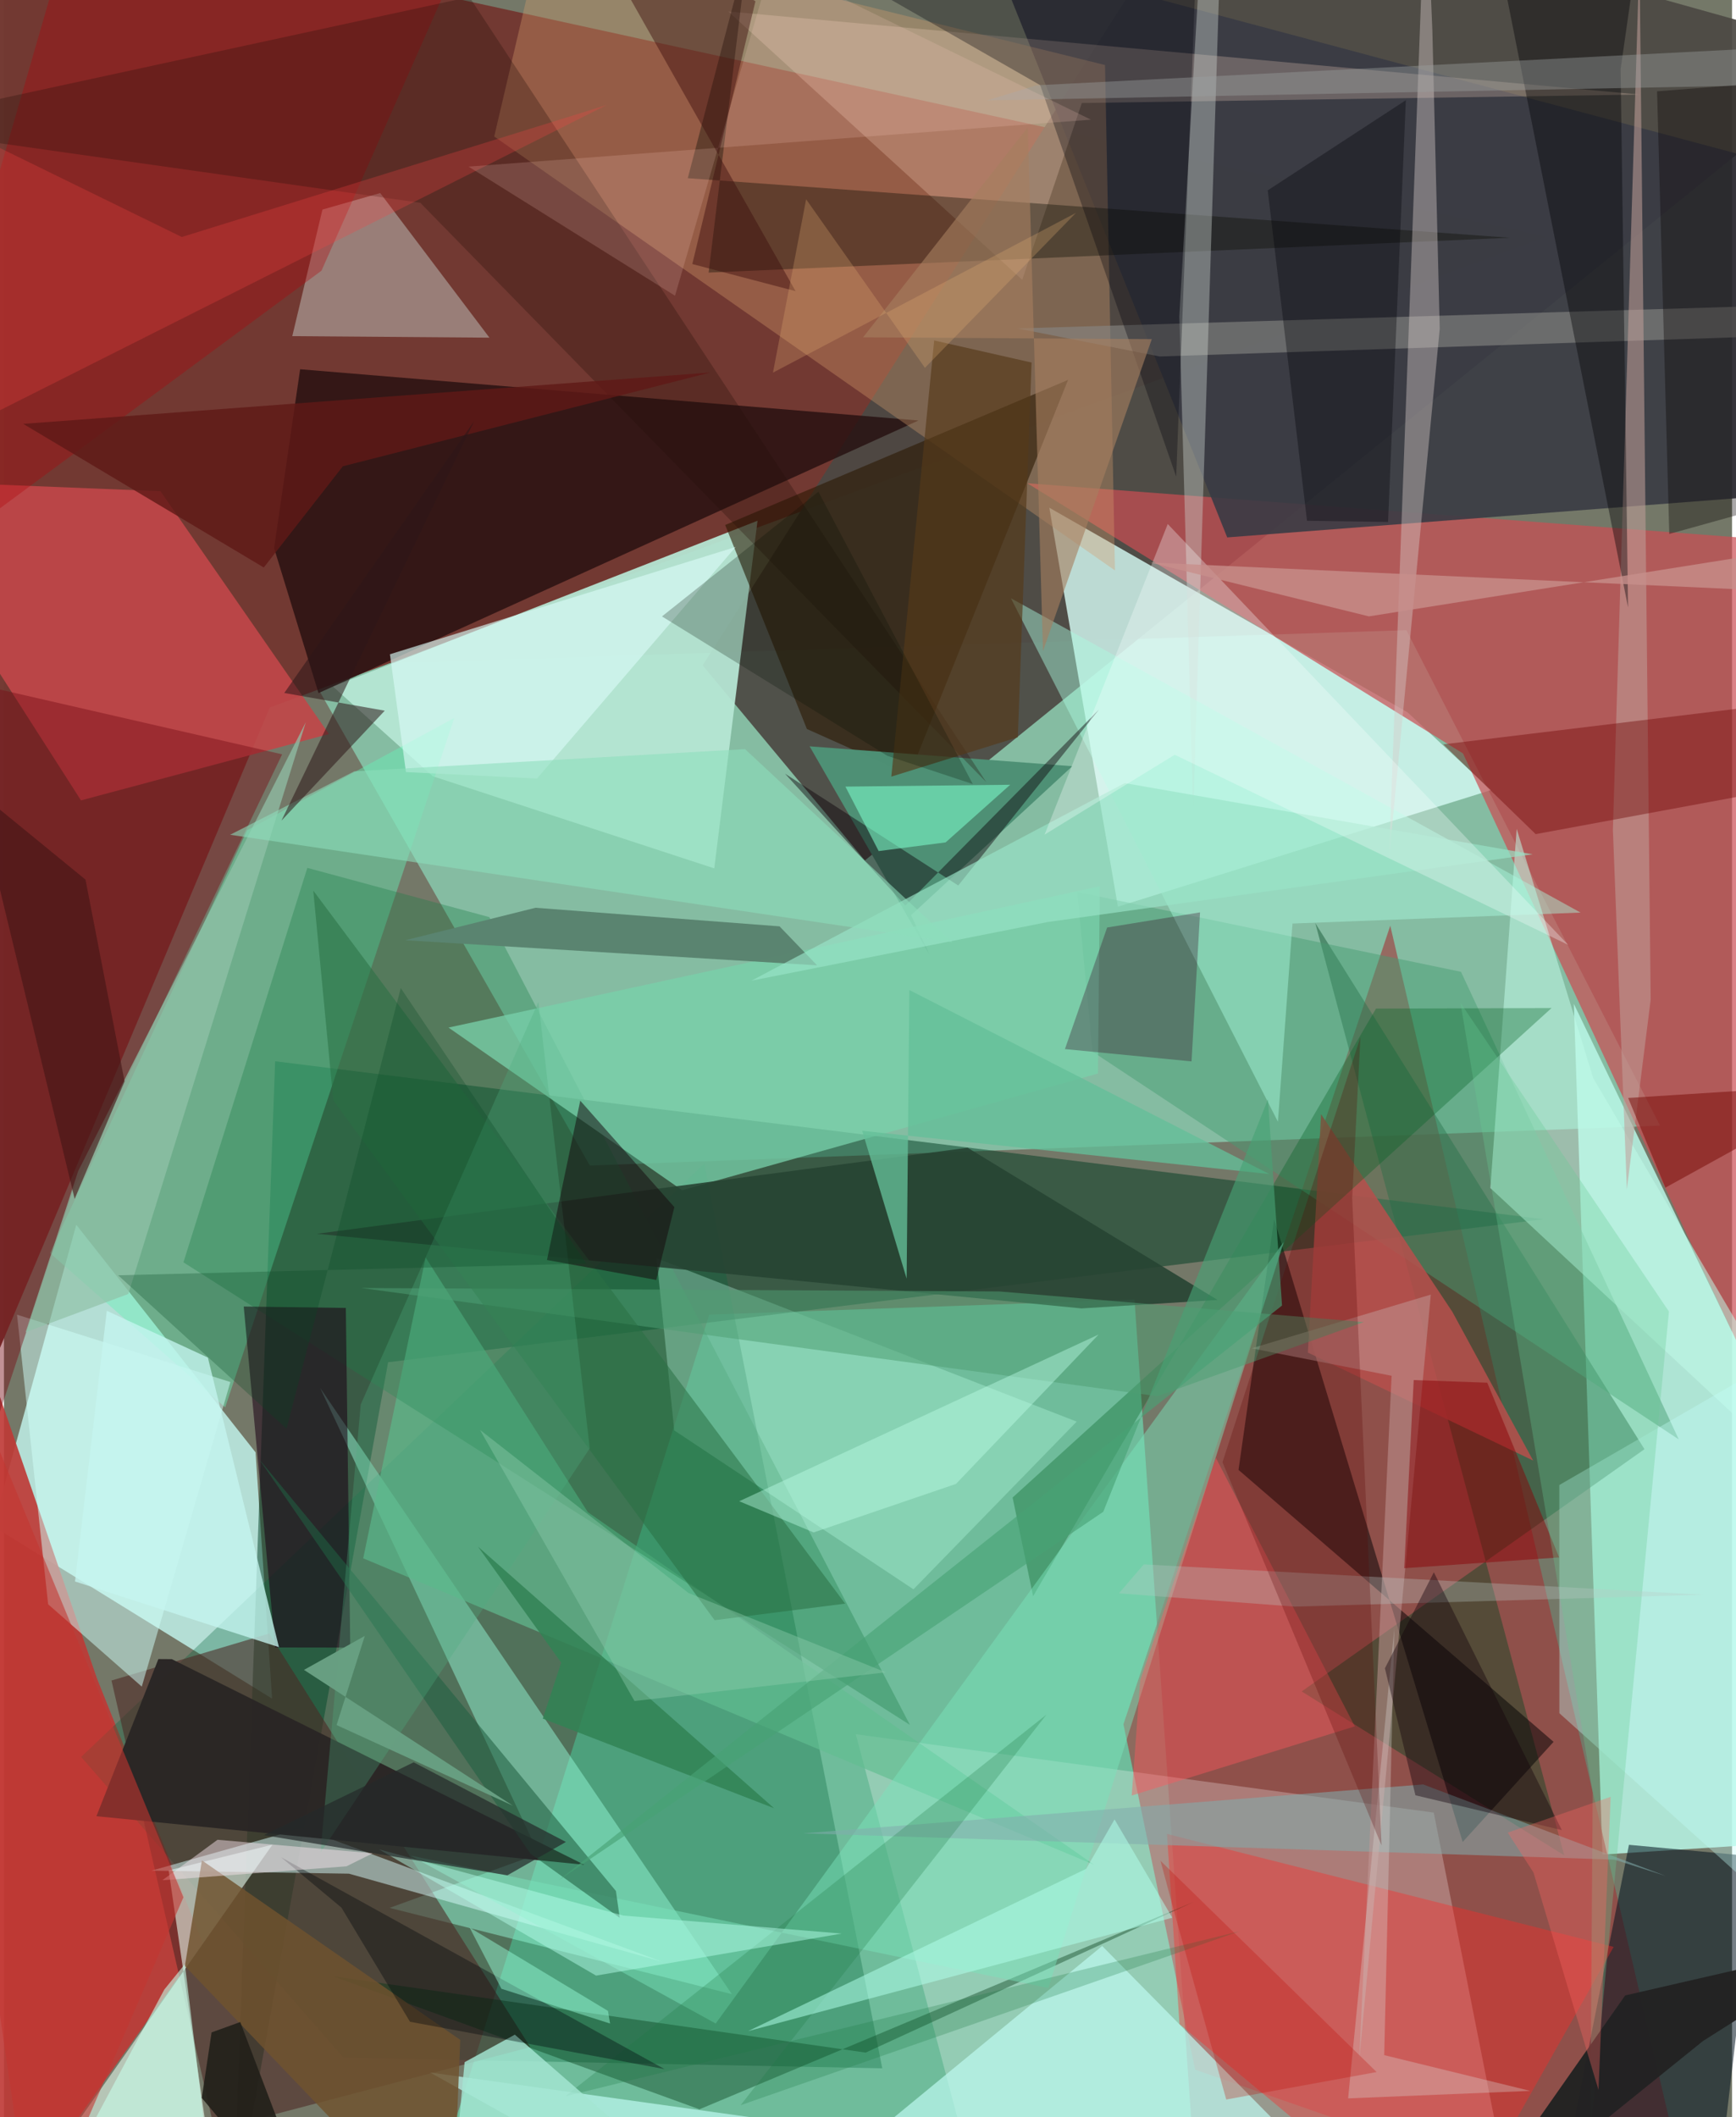 <svg xmlns="http://www.w3.org/2000/svg" width="228" height="278" viewBox="0 0 836 1024"><path fill="#747868" d="M0 0h836v1024H0z"/><path fill="#89cbaf" fill-opacity=".824" d="M801.19 544.444L678.463 304.79 145.72 322.083 283.44 563.73z"/><path fill="#723932" fill-opacity=".988" d="M745.98 114.5L128.607 342.174-3.897 656.587-62-62z"/><path fill="#6ce7ba" fill-opacity=".616" d="M546.917 628.557l29.166 421.517-367.718 7.25L341.203 635.84z"/><path fill="#b8f5e5" fill-opacity=".859" d="M759.471 485.544l13.84 411.442L898 888.99V772.537z"/><path fill="#c7fbf3" fill-opacity=".78" d="M-5.268 738.188l134.986 83.39-8.003-119.132-86.728-110.064z"/><path fill="#4c4943" fill-opacity=".922" d="M338.018 321.809l78.483 94.345L898 26.355 581.919-62z"/><path fill="#d3f8f1" fill-opacity=".824" d="M719.406 382.129l-180.498 56.397-33.18-192.951 173.3 98.958z"/><path fill="#a03537" fill-opacity=".604" d="M576.251 1001.004L819.835 1086l-149.18-638.292-129.087 386.249z"/><path fill="#003d22" fill-opacity=".498" d="M131.191 513.293l613.59 76.41-558.945 69.162-74.968 415.688z"/><path fill="#ca4e53" fill-opacity=".702" d="M898 264.403V777.23L705.853 364.426 495.086 233.732z"/><path fill="#b6e6d4" fill-opacity=".937" d="M159.121 332.045l48.364 43.413 136.148 44.549 20.92-168.133z"/><path fill="#be3936" fill-opacity=".91" d="M-22.725 615.253l67.763 196.67 51.15 127.85L-8.04 1086z"/><path fill="#08643c" fill-opacity=".322" d="M37.334 849.778l126.882 145.423 260.685 5.17-86.072-437.576z"/><path fill="#383b44" fill-opacity=".89" d="M591.775 259.926l264.87-20.373-4.627-161.606-373.229-99.64z"/><path fill="#25100f" fill-opacity=".808" d="M130.689 265.122l12.589-86.529 299.137 24.784L152.18 335.224z"/><path fill="#d69c6d" fill-opacity=".353" d="M532.67 31.448l4.806 244.46L237.178 66.023l23.756-101.608z"/><path fill="#fffbff" fill-opacity=".255" d="M733.134 1086H477.6l-65.505-247.216 279.595 37.905z"/><path fill="#c14749" fill-opacity=".91" d="M37.266 387.121l119.95-32.092-81.51-117.452L-62 232.017z"/><path fill="#67f1b8" fill-opacity=".435" d="M117.66 401.548l100.19-54.283-110.816 333.418-84.793-74.634z"/><path fill="#01451f" fill-opacity=".404" d="M793.639 700.923L627.801 818.087l127.028 79.319-120.45-450.954z"/><path fill="#96fcda" fill-opacity=".467" d="M352.16 964.515L152.966 671.28l105.69 225.343-72.077 26.145z"/><path fill="#4b2723" fill-opacity=".573" d="M128.279 790.073l-76.257 22.735 49.86 217.442 152.734-40.118z"/><path fill="#00111e" fill-opacity=".541" d="M826.08 1086l21.94-187.989-61.894-5.74-33.979 171.133z"/><path fill="#e6fff1" fill-opacity=".573" d="M79.68 904.645l50.205-12.45L.185 1076.81l105.932 9.19z"/><path fill="#2b1800" fill-opacity=".576" d="M348.899 253.927l39.536 98.66 49.632 22.232 76.725-191.08z"/><path fill="#ff2927" fill-opacity=".376" d="M568.67 979.002l-6.026-91.994 216.082 54.633-81.536 144.346z"/><path fill="#d9ede8" fill-opacity=".384" d="M182.028 93.372l-27.955 7.988-14.591 61.222 95.385.742z"/><path fill="#000103" fill-opacity=".498" d="M749.66 842.466l-43.97 48.425-91.21-301.231-17.23 121.28z"/><path fill="#61be90" fill-opacity=".671" d="M282.46 731.385L527.42 901.96 173.8 753.702l30.183-145.526z"/><path fill="#479d72" fill-opacity=".475" d="M526.616 508.662l283.62 187.543L704.872 470.03l-185.638-38.587z"/><path fill="#bffbf2" fill-opacity=".686" d="M355.391 1086l175.893-144.792 121.905 123.57-447.032-62.391z"/><path fill="#1c7f47" fill-opacity=".345" d="M234.803 443.577l-88.039-23.82L86.827 610.54l351.452 223.73z"/><path fill="#d7fefd" fill-opacity=".498" d="M166.894 906.232l151.516 42.586-174.255-64.543-72.773 20.483z"/><path fill="#2b2726" fill-opacity=".992" d="M74.703 802.43l-29.971 76.005 236.031 23.493L81.21 802.476z"/><path fill="#fcd8c4" fill-opacity=".251" d="M492.609 135.329l28.833-85.5 270.07-4.088-441.132-40.2z"/><path fill="#4e9075" fill-opacity=".992" d="M438.817 442.654l78.028-72.07-127.097-9.613 58.058 100.857z"/><path fill="#baffe8" fill-opacity=".322" d="M518.958 687.586l-203.226-79 8.534 83.252 115.723 76.859z"/><path fill="#c1fbe8" fill-opacity=".529" d="M731.813 400.908l-12.735 173.715L898 741.073 768.867 521.504z"/><path fill="#79d0ab" fill-opacity=".757" d="M215.054 497l113.023 78.673 201.188-56.452.874-90.572z"/><path fill="#003713" fill-opacity=".388" d="M416.868 992.765l158.957-72.986-239.364 100.415-177.53-64.418z"/><path fill="#0c0f04" fill-opacity=".376" d="M728.554 114.995L340.9 131.839l19.093-157.205-29.187 111.558z"/><path fill="#d0fff9" fill-opacity=".506" d="M109.536 668.44L6.321 635.86l15.044 140.063 45.314 39.838z"/><path fill="#264333" fill-opacity=".894" d="M587.095 628.73l-120.91-73.617-314.779 41.626 369.883 36.094z"/><path fill="#b5504c" fill-opacity=".859" d="M630.804 654.192l108.975 52.22-39.07-71.909-63.529-95.622z"/><path fill="#b40007" fill-opacity=".325" d="M153.623 130.916L-62 290.236 39.728-62l196.057 7.13z"/><path fill="#868683" fill-opacity=".62" d="M559.102 172.417L898 161.142l-29.375-13.698L490.31 158.86z"/><path fill="#006123" fill-opacity=".333" d="M487.954 724.29l260.717-236.733-84.907.268-165.89 284.202z"/><path fill="#79e3bc" fill-opacity=".471" d="M619.086 600.773L344.313 978.701l-147.638-81.225 308.555 64.038z"/><path fill="#1c0015" fill-opacity=".561" d="M131.179 796.822l-15.184-164.903 49.39.692 2.142 164.27z"/><path fill="#cbd3cf" fill-opacity=".404" d="M575.331 391.778l-6.726-238.72L581.086-62h8.575z"/><path fill="#ff585c" fill-opacity=".424" d="M545.576 868.434l4.102-55.713L586.3 705.137l67.206 129.851z"/><path fill="#5a8470" fill-opacity=".992" d="M194.106 454.766l199.252 12.125-18.146-18.847-118.065-8.988z"/><path fill="#aafae1" fill-opacity=".447" d="M623.353 446.682l139.36-5.298-275.585-152.039L616.31 542.552z"/><path fill="#790e17" fill-opacity=".451" d="M33.163 576.701L-62 864.292V319.747l196.573 45.097z"/><path fill="#241008" fill-opacity=".29" d="M-62 60.791l263.41 37.294 273.83 280.248L225.184-1.45z"/><path fill="#00010c" fill-opacity=".318" d="M501.292 41.188l-127.384-72.95 203.686-7.429-10.503 269.708z"/><path fill="#c09e99" fill-opacity=".557" d="M796.635 483.521L791.22-21.642l-12.865 422.954 6.76 173.875z"/><path fill="#82acac" fill-opacity=".557" d="M686.574 863.073l-299.87 23.658 392.366 12.694 24.784 7.892z"/><path fill="#000005" fill-opacity=".388" d="M782.097 33.442l13.039-91.19-69.576 48.71 60.127 302.786z"/><path fill="#6c0000" fill-opacity=".392" d="M898 335.584v38.81l-156.995 29.044-44.711-43.418z"/><path fill="#d6cbc8" fill-opacity=".416" d="M670.005 416.005L687.843-62l3.18 76.828L694.588 159z"/><path fill="#6f522e" fill-opacity=".827" d="M216.759 1086l3.976-99.387-124.973-86.83-8.23 51.085z"/><path fill="#c39998" fill-opacity=".51" d="M690.27 626.142L655.576 997.27l15.727-331.851-67.705-13.284z"/><path fill="#9a9fa1" fill-opacity=".408" d="M898 40.338L475.516 48.57l23.996-7.309L852.35 23.208z"/><path fill="#340925" fill-opacity=".314" d="M533.683 448.6l44.95-7.32-4.116 72.08-61.247-5.956z"/><path fill="#91c1a9" fill-opacity=".718" d="M60.155 625.856l85.88-276.571L35.901 566.402l-25.434 77.953z"/><path fill="#d9faf5" fill-opacity=".647" d="M257.872 376.557l96.105-112.006-167.255 51.886 7.754 56.987z"/><path fill="#0a0009" fill-opacity=".439" d="M436.09 438.003l93.722-94.9-68.156 85.185-83.798-54.075z"/><path fill="#c4fffa" fill-opacity=".349" d="M752.467 828.624L876.03 939.821 898 634.122l-145.563 84.132z"/><path fill="#a67e5f" fill-opacity=".612" d="M502.648 314.944l-7.342-253.382-79.698 101.592 139.68.876z"/><path fill="#000007" fill-opacity=".333" d="M630.376 251.887l39.216.58 8.6-204.01-66.818 43.616z"/><path fill="#98e3c7" fill-opacity=".663" d="M739.478 413.199l-234.47 32.74-143.376 28.38 180.543-95.565z"/><path fill="#890105" fill-opacity=".478" d="M682.002 667.49l-4.6 90.995 74.958-5.208-34.777-84.515z"/><path fill="#205f41" fill-opacity=".569" d="M297.884 927.573l-43.191-31.014-131.236-190.804 172.598 208.862z"/><path fill="#c5f6f0" fill-opacity=".765" d="M98.652 656.62l34.38 140.062-98.65-31.771 15.369-130.937z"/><path fill="#080000" fill-opacity=".345" d="M898 232.553V36.48l-98.266 7.69 5.894 214.093z"/><path fill="#1c7a45" fill-opacity=".259" d="M504.36 829.275l-147.985 188.931 241.403-84.131-326.244 79.829z"/><path fill="#f64244" fill-opacity=".275" d="M86.027 114.63l205.57-63.843L-62 228.642l21.588-175.876z"/><path fill="#faffff" fill-opacity=".306" d="M756.731 456.998L563.007 253.447l-59.589 150.236 62.955-38.64z"/><path fill="#b6ffec" fill-opacity=".471" d="M286.454 955.533l118.807-20.33-105.575-8.699-118.311-32.053z"/><path fill="#ffd5c5" fill-opacity=".173" d="M324.636 143.037l46.81-160.578 154.393 75.417-301.093 22.712z"/><path fill="#3c0d0c" fill-opacity=".443" d="M382.967 140.83L273.35-53.092l90.2 53.69-30.543 127.111z"/><path fill="#4e9e73" fill-opacity=".525" d="M172.832 622.947l385.128 52.338 99.88-35.836-176.216-14.814z"/><path fill="#5f1917" fill-opacity=".812" d="M341.694 180.168L9.327 205.01l116.37 69.47 38.246-48.954z"/><path fill="#7dfbcb" fill-opacity=".573" d="M455.546 407.439l31.238-27.879-79.72.894 16.098 31.18z"/><path fill="#a4e6d2" fill-opacity=".831" d="M247.144 984.088L364.124 1086H214.538l8.318-88.604z"/><path fill="#296f43" fill-opacity=".541" d="M406.935 775.622l-63.128 8.015L159.34 532.255l-9.707-101.513z"/><path fill="#b0ffeb" fill-opacity=".529" d="M359.983 982.378l205.245-54.841-27.962-47.555-13.715 23.912z"/><path fill="#8ddfbc" fill-opacity=".576" d="M358.51 362.316l100.27 93.406-349.351-51.976 60.06-30.685z"/><path fill="#553a1a" fill-opacity=".651" d="M429.278 375.627l20.735-210.958 47.119 10.685-6.652 181.238z"/><path fill="#67c995" fill-opacity=".314" d="M767.392 1032.697l38.077-398.362-100.842-149.31 63.963 381.933z"/><path fill="#64bf98" fill-opacity=".78" d="M436.689 618.433l1.317-139.584L612.2 567.872l-196.998-20.945z"/><path fill="#00080b" fill-opacity=".373" d="M163.267 922.643l33.164 55.216 123.152 22.894-185.567-102.498z"/><path fill="#c78f8b" fill-opacity=".792" d="M554.528 272.054l105.815 26.069L898 260.354v27.35z"/><path fill="#4dac7e" fill-opacity=".302" d="M153.144 896.101l19.459-216.816 85.952-194.713 24.835 215.95z"/><path fill="#bfffea" fill-opacity=".412" d="M460.564 717.715l-68.843 23.468-36.02-15.086 173.876-80.643z"/><path fill="#bacbc7" fill-opacity=".314" d="M551.4 756.642l270.641 14.656-197.612 5.766-85.047-6.42z"/><path fill="#d8d7d2" fill-opacity=".337" d="M650.264 1014.913l22.36-227.228-4.892 206.31 70.665 17.294z"/><path fill="#560000" fill-opacity=".255" d="M589.494 707.215l66.735-205.601-3.99 77.794 14.207 313.164z"/><path fill="#232323" fill-opacity=".965" d="M898 938.99l-113.708 26.137-84.8 120.873 122.416-98.81z"/><path fill="#15090c" fill-opacity=".51" d="M315.57 619.076l-52.873-9.662 16.096-77.053 45.532 51.493z"/><path fill="#328355" fill-opacity=".851" d="M269.568 804.15l-40.24-56.087 143.263 126.53-111.92-43.345z"/><path fill="#000f00" fill-opacity=".235" d="M468.69 379.221l-41.335-13.671-109.022-67.41 75.679-60.312z"/><path fill="#13000b" fill-opacity=".404" d="M668.07 806.9l14.761 61.42 70.826 16.833-61.92-124.71z"/><path fill="#441616" fill-opacity=".624" d="M34.194 579.852l-47.776-197.794 53.034 43.382 18.893 97.552z"/><path fill="#48a174" fill-opacity=".62" d="M531.81 731.203l79.667-199.477 6.817 99.707L268.55 909.314z"/><path fill="#2d1618" fill-opacity=".545" d="M184.217 343.732l-48.605-8.566 91.866-131.532L134.25 396.91z"/><path fill="#064522" fill-opacity=".275" d="M281.72 611.136l-89.76-133.222-55.258 213.102-81.47-74.21z"/><path fill="#689f82" fill-opacity=".996" d="M145.155 807.668l29.396-16.432-13.635 43.111 85.301 39.007z"/><path fill="#f9e5ed" fill-opacity=".471" d="M103.322 889.833l75.041 6.542-12.656 6.296-89.08 6.733z"/><path fill="#8ecdac" fill-opacity=".412" d="M331.166 770.486l95.467 38.371-121.604 13.85-74.74-131.127z"/><path fill="#e7b377" fill-opacity=".267" d="M372.018 180.236l146.581-77.28-73.057 74.956-57.473-81.519z"/><path fill="#730703" fill-opacity=".494" d="M803.747 574.426l-18.01-43.383L898 523.896v-1.513z"/><path fill="#c33531" fill-opacity=".588" d="M-38.256 724.63L14.254 1086l72.567-168.35L-19.1 660.594z"/><path fill="#99ffda" fill-opacity=".455" d="M293.22 978.721l-52.572-16.83-15.385-29.64 66.956 40.365z"/><path fill="#24292a" fill-opacity=".706" d="M198.199 852.365l73.645 38.523-28.296 16.135-117.81-19.42z"/><path fill="#c6fee9" fill-opacity=".596" d="M87.516 949.992L104.048 1086h-92.47L77.56 962.283z"/><path fill="#23201a" fill-opacity=".91" d="M100.447 983l-4.741 31.683L155.391 1086l-41.079-108.017z"/><path fill="#c10d05" fill-opacity=".278" d="M664.053 1002.171l-104.555-102.18 7.71 28.676 24.091 86.795z"/><path fill="#ff6664" fill-opacity=".333" d="M727.489 886.364l12.464 19.322 31.445 105.163 5.878-141.798z"/></svg>